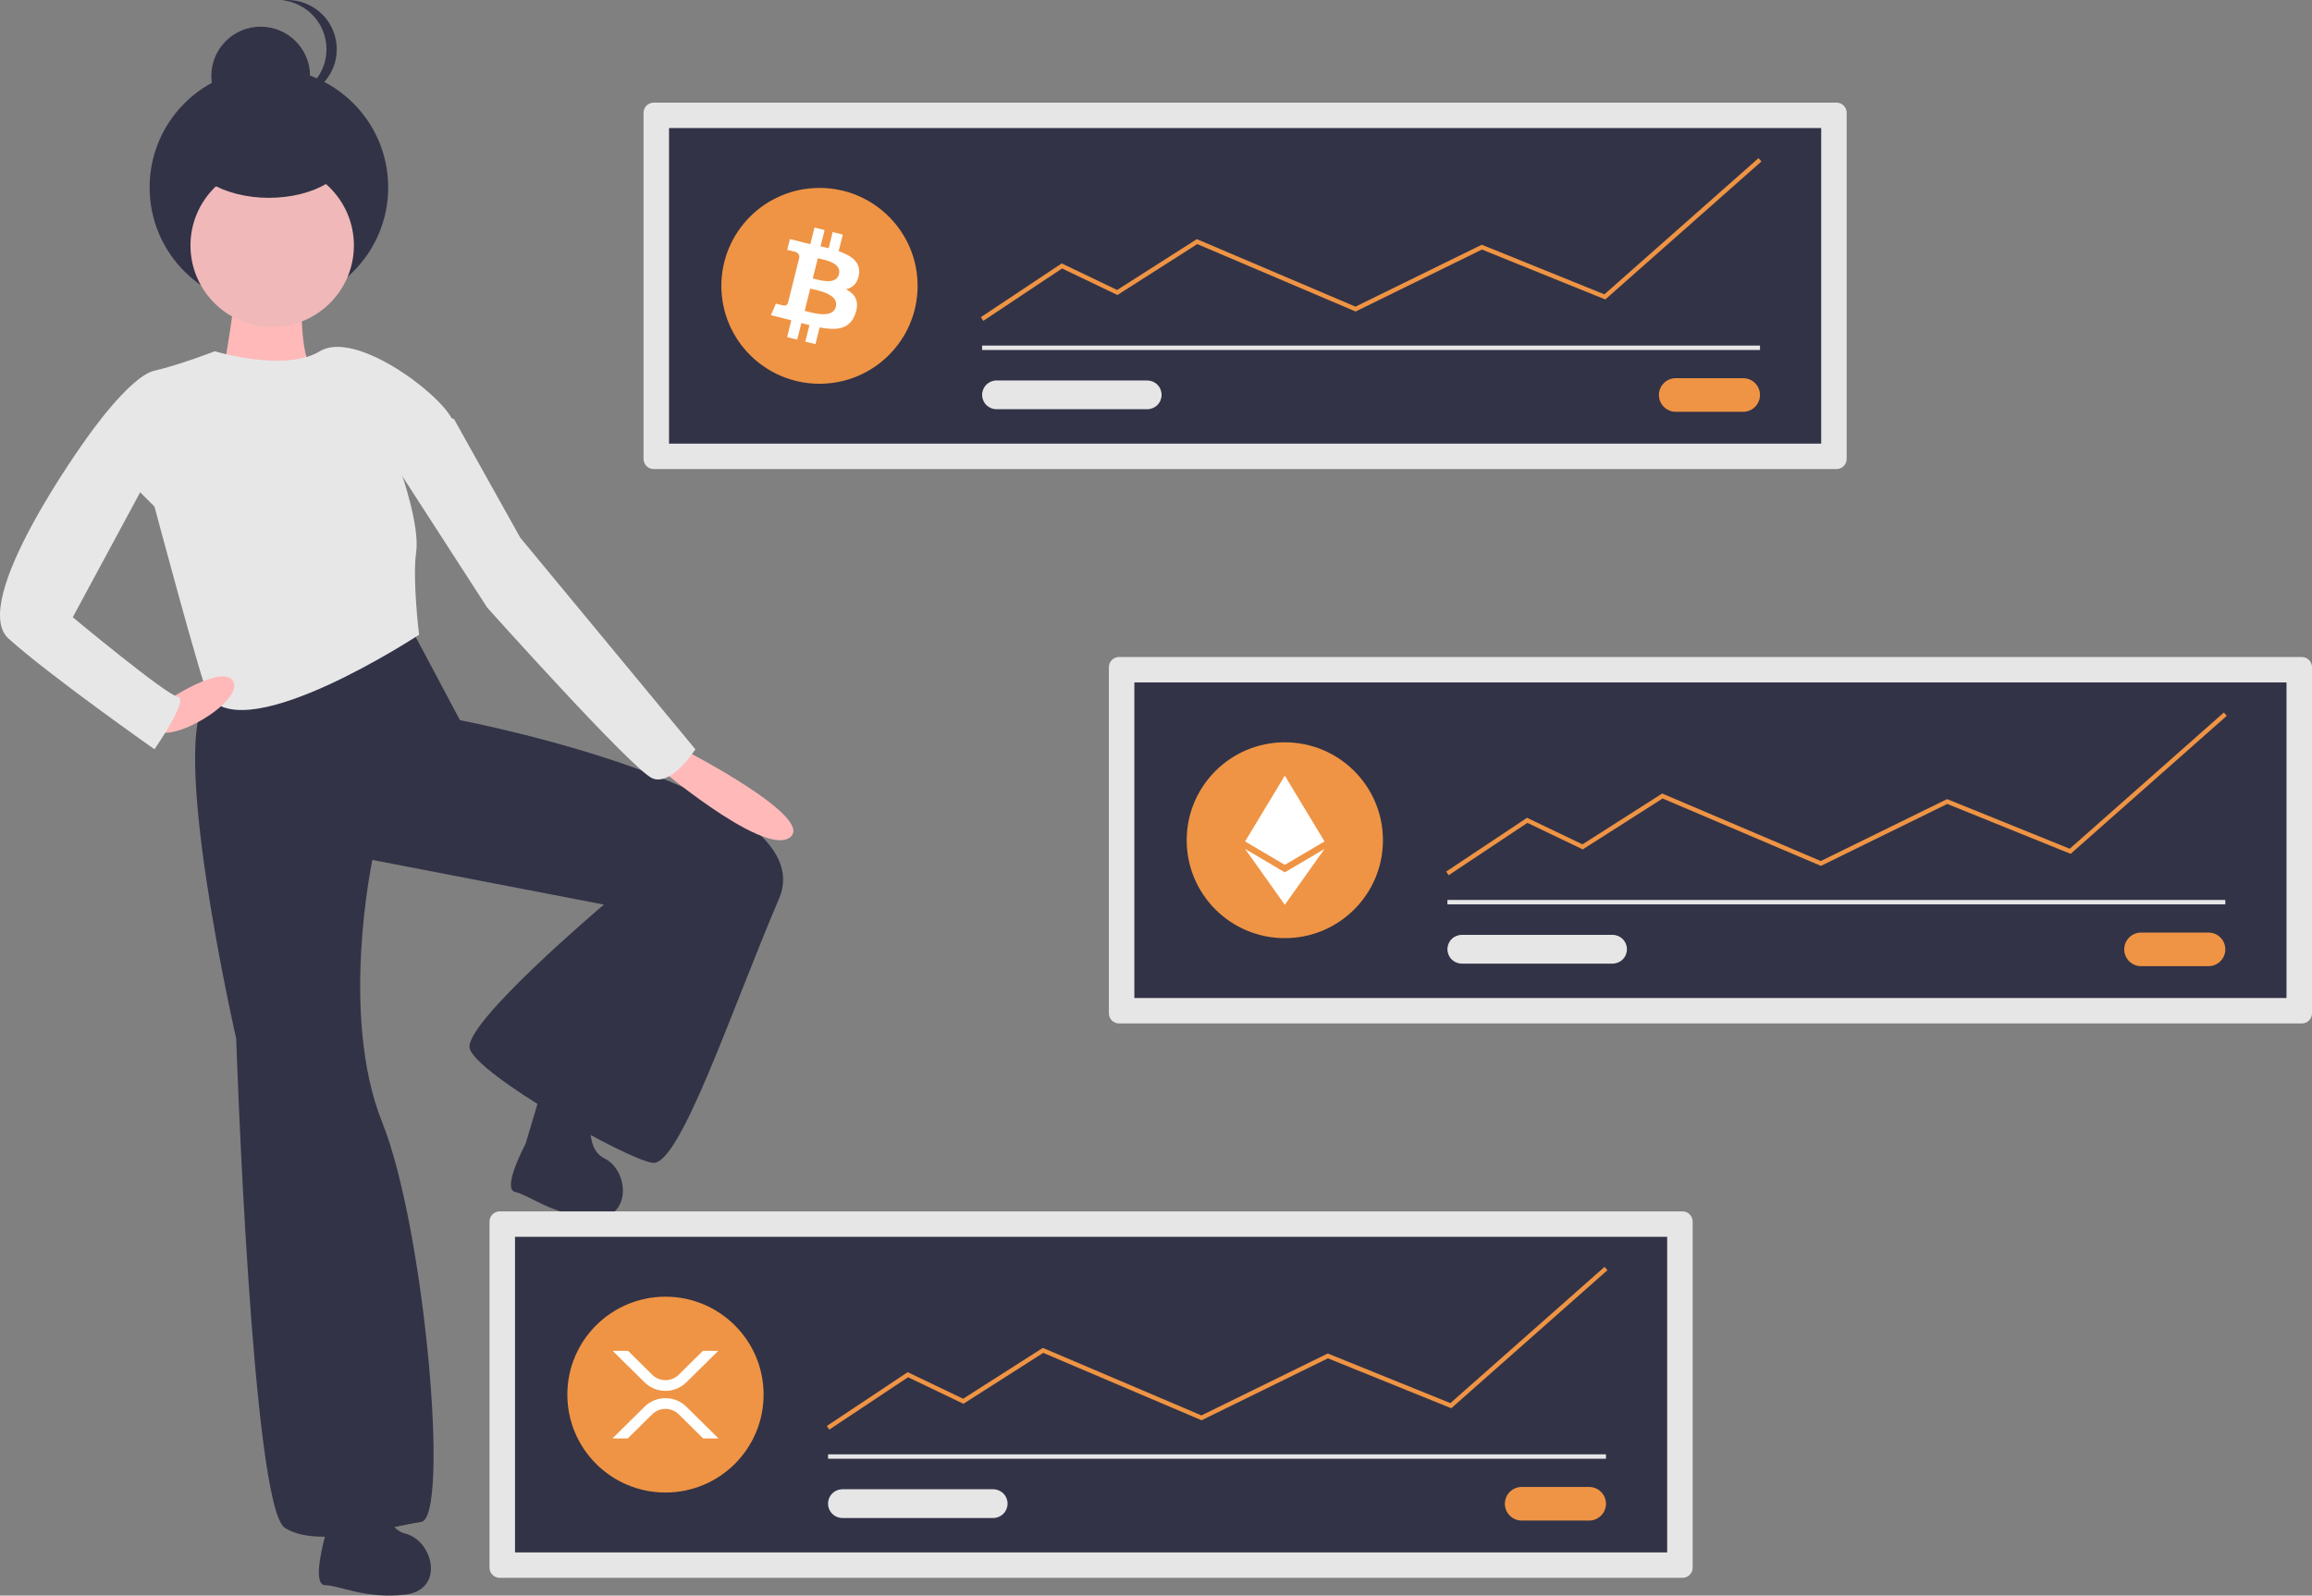 <svg width="623" height="430" viewBox="0 0 623 430" fill="none" xmlns="http://www.w3.org/2000/svg">
<rect x="0" y="0" width="623" height="430" fill="#808080" stroke="none"/>
<g clip-path="url(#clip0)">
<path d="M56.306 187.801C44.772 197.219 63.645 279.892 63.645 279.892C63.645 279.892 67.84 405.994 76.752 411.75C85.665 417.505 105.587 411.226 113.451 410.18C121.314 409.133 114.499 331.17 102.965 302.391C91.431 273.613 100.344 231.753 100.344 231.753L162.731 243.788C162.731 243.788 124.984 275.706 126.557 282.508C128.13 289.31 168.498 312.333 175.838 313.38C183.178 314.426 197.333 271.52 209.915 242.218C222.498 212.916 123.936 194.08 123.936 194.08L110.305 168.441C110.305 168.441 67.84 178.382 56.306 187.801Z" fill="#323347"/>
<path d="M87.618 413.921C87.618 413.921 83.813 427.21 87.618 427.21C91.422 427.21 98.397 431.007 109.176 429.742C119.955 428.476 116.784 415.187 109.176 413.288C101.567 411.39 103.469 396.202 103.469 396.202C100.933 391.139 88.886 397.467 88.886 397.467L87.618 413.921Z" fill="#323347"/>
<path d="M141.628 308.243C141.628 308.243 135.102 320.433 138.82 321.234C142.539 322.034 148.555 327.214 159.359 328.245C170.163 329.277 169.872 315.619 162.835 312.162C155.799 308.705 160.867 294.259 160.867 294.259C159.458 288.776 146.344 292.427 146.344 292.427L141.628 308.243Z" fill="#323347"/>
<path d="M63.383 74.518C64.432 76.611 59.713 102.773 59.713 102.773L63.908 110.099C63.908 110.099 88.024 100.68 84.354 99.111C80.684 97.541 81.208 78.181 81.208 78.181C81.208 78.181 62.335 72.425 63.383 74.518Z" fill="#FFB9B9"/>
<path d="M72.46 82.582C90.213 82.582 104.605 68.219 104.605 50.5C104.605 32.782 90.213 18.418 72.46 18.418C54.707 18.418 40.316 32.782 40.316 50.5C40.316 68.219 54.707 82.582 72.46 82.582Z" fill="#323347"/>
<path d="M70.243 33.742C77.59 33.742 83.545 27.798 83.545 20.466C83.545 13.134 77.59 7.191 70.243 7.191C62.897 7.191 56.942 13.134 56.942 20.466C56.942 27.798 62.897 33.742 70.243 33.742Z" fill="#323347"/>
<path d="M76.063 26.479C76.523 26.527 76.986 26.551 77.448 26.551C79.195 26.551 80.925 26.207 82.538 25.54C84.152 24.873 85.618 23.895 86.854 22.663C88.089 21.43 89.069 19.966 89.737 18.356C90.406 16.745 90.749 15.019 90.749 13.275C90.749 11.532 90.406 9.806 89.737 8.195C89.069 6.584 88.089 5.121 86.854 3.888C85.618 2.656 84.152 1.678 82.538 1.011C80.925 0.343 79.195 -5.19559e-08 77.448 0C76.986 0 76.523 0.024 76.063 0.072C79.333 0.414 82.36 1.952 84.56 4.39C86.761 6.829 87.978 9.994 87.978 13.275C87.978 16.557 86.761 19.722 84.56 22.16C82.36 24.599 79.333 26.137 76.063 26.479Z" fill="#323347"/>
<path d="M73.344 88.123C85.505 88.123 95.363 78.283 95.363 66.146C95.363 54.009 85.505 44.17 73.344 44.17C61.184 44.17 51.325 54.009 51.325 66.146C51.325 78.283 61.184 88.123 73.344 88.123Z" fill="#F0B8B8"/>
<path d="M41.626 99.895C34.811 101.465 23.277 118.209 23.277 118.209L41.626 136.523C41.626 136.523 54.733 185.708 56.306 187.801C66.61 201.513 112.926 171.057 112.926 171.057C112.926 171.057 111.091 156.144 112.14 148.819C113.148 141.774 108.208 127.628 108.208 127.628C108.208 127.628 125.509 120.302 121.839 112.977C118.169 105.651 95.626 88.907 86.189 94.663C76.752 100.419 57.879 94.663 57.879 94.663C57.879 94.663 48.442 98.326 41.626 99.895Z" fill="#E8E7E8"/>
<path d="M175.576 205.329C175.576 205.329 205.459 230.969 212.799 225.736C220.138 220.504 184.488 202.19 184.488 202.19L175.576 205.329Z" fill="#FFB9B9"/>
<path d="M41.364 196.434C45.558 201.144 65.48 189.109 62.926 183.764C60.372 178.42 44.51 189.109 44.51 189.109C44.51 189.109 37.17 191.725 41.364 196.434Z" fill="#FFB9B9"/>
<path d="M41.626 125.534L19.607 166.348C19.607 166.348 44.772 187.277 47.917 187.801C51.063 188.324 41.626 201.928 41.626 201.928C41.626 201.928 13.316 182.045 2.306 172.103C-8.703 162.162 23.277 118.209 23.277 118.209L32.714 112.453L41.626 125.534Z" fill="#E8E7E8"/>
<path d="M105.587 123.965L131.276 163.731C131.276 163.731 170.595 207.684 175.838 209.777C181.081 211.87 187.372 201.928 187.372 201.928L140.188 144.895L122.363 112.977L115.548 110.36L105.587 123.965Z" fill="#E8E7E8"/>
<path d="M72.46 53.311C84.704 53.311 94.629 47.367 94.629 40.035C94.629 32.704 84.704 26.76 72.46 26.76C60.217 26.76 50.292 32.704 50.292 40.035C50.292 47.367 60.217 53.311 72.46 53.311Z" fill="#323347"/>
<path d="M134.651 326.467C133.924 326.468 133.228 326.756 132.714 327.269C132.2 327.781 131.911 328.477 131.91 329.202V422.49C131.911 423.215 132.2 423.911 132.714 424.423C133.228 424.936 133.924 425.224 134.651 425.225H453.368C454.094 425.224 454.791 424.936 455.304 424.423C455.818 423.91 456.107 423.215 456.108 422.49V329.202C456.107 328.477 455.818 327.781 455.304 327.269C454.791 326.756 454.094 326.467 453.368 326.467L134.651 326.467Z" fill="#E6E6E6"/>
<path d="M138.778 418.371H449.24V333.321H138.778V418.371Z" fill="#323347"/>
<path d="M410.052 400.727C409.456 400.726 408.865 400.843 408.313 401.07C407.762 401.298 407.261 401.631 406.839 402.052C406.417 402.473 406.082 402.973 405.853 403.523C405.625 404.073 405.507 404.662 405.507 405.258C405.507 405.853 405.625 406.443 405.853 406.993C406.082 407.543 406.417 408.043 406.839 408.463C407.261 408.884 407.762 409.218 408.313 409.445C408.865 409.672 409.456 409.789 410.052 409.788H428.21C429.414 409.788 430.569 409.311 431.42 408.461C432.272 407.612 432.75 406.459 432.75 405.258C432.75 404.056 432.272 402.904 431.42 402.054C430.569 401.204 429.414 400.727 428.21 400.727H410.052Z" fill="#EF9444"/>
<path d="M432.75 391.939H223.136V393.131H432.75V391.939Z" fill="#E6E6E6"/>
<path d="M179.32 402.235C193.923 402.235 205.76 390.42 205.76 375.846C205.76 361.272 193.923 349.457 179.32 349.457C164.717 349.457 152.879 361.272 152.879 375.846C152.879 390.42 164.717 402.235 179.32 402.235Z" fill="#EF9444"/>
<path d="M223.467 385.283L222.805 384.291L244.587 369.797L259.523 376.953L281.008 363.254L323.745 381.449L357.779 364.763L390.828 378.135L432.354 341.426L433.146 342.319L391.065 379.518L357.826 366.068L323.78 382.76L281.119 364.597L259.606 378.315L244.683 371.167L223.467 385.283Z" fill="#EF9444"/>
<path d="M227.018 401.35C226.508 401.35 226.002 401.449 225.531 401.644C225.059 401.838 224.631 402.123 224.27 402.483C223.909 402.843 223.622 403.27 223.427 403.741C223.232 404.211 223.131 404.715 223.131 405.224C223.131 405.734 223.232 406.238 223.427 406.708C223.622 407.179 223.909 407.606 224.27 407.966C224.631 408.325 225.059 408.611 225.531 408.805C226.002 409 226.508 409.099 227.018 409.099H267.627C268.655 409.097 269.641 408.689 270.368 407.962C271.095 407.236 271.503 406.251 271.503 405.224C271.503 404.198 271.095 403.213 270.368 402.487C269.641 401.76 268.655 401.352 267.627 401.35H227.018Z" fill="#E6E6E6"/>
<path d="M189.418 364.04H193.55L184.953 372.531C183.451 374.009 181.427 374.837 179.319 374.837C177.21 374.837 175.186 374.009 173.684 372.531L165.089 364.04H169.22L175.751 370.491C176.702 371.426 177.984 371.951 179.319 371.951C180.655 371.951 181.937 371.426 182.888 370.491L189.418 364.04ZM169.168 387.652H165.036L173.686 379.108C175.187 377.631 177.211 376.803 179.32 376.803C181.429 376.803 183.453 377.631 184.954 379.108L193.604 387.652H189.472L182.888 381.149C181.937 380.213 180.655 379.689 179.319 379.689C177.984 379.689 176.702 380.213 175.751 381.149L169.168 387.652Z" fill="white"/>
<path d="M176.153 27.655C175.427 27.656 174.73 27.945 174.216 28.457C173.703 28.97 173.414 29.665 173.413 30.39V123.679C173.414 124.404 173.703 125.099 174.216 125.612C174.73 126.125 175.427 126.413 176.153 126.414H494.87C495.596 126.413 496.293 126.125 496.807 125.612C497.32 125.099 497.609 124.404 497.61 123.679V30.39C497.609 29.665 497.32 28.97 496.807 28.457C496.293 27.945 495.596 27.656 494.87 27.655L176.153 27.655Z" fill="#E6E6E6"/>
<path d="M180.28 119.56H490.743V34.51H180.28V119.56Z" fill="#323347"/>
<path d="M451.555 101.916C450.351 101.916 449.196 102.393 448.345 103.243C447.493 104.092 447.015 105.245 447.015 106.447C447.015 107.648 447.493 108.801 448.345 109.65C449.196 110.5 450.351 110.977 451.555 110.977H469.713C470.917 110.977 472.071 110.5 472.923 109.65C473.774 108.801 474.252 107.648 474.252 106.447C474.252 105.245 473.774 104.092 472.923 103.243C472.071 102.393 470.917 101.916 469.713 101.916H451.555Z" fill="#EF9444"/>
<path d="M474.252 93.128H264.638V94.32H474.252V93.128Z" fill="#E6E6E6"/>
<path d="M220.822 103.424C235.425 103.424 247.263 91.609 247.263 77.035C247.263 62.46 235.425 50.646 220.822 50.646C206.22 50.646 194.382 62.46 194.382 77.035C194.382 91.609 206.22 103.424 220.822 103.424Z" fill="#EF9444"/>
<path d="M264.969 86.471L264.307 85.479L286.089 70.986L301.025 78.142L322.51 64.442L322.8 64.566L365.248 82.638L399.281 65.952L432.33 79.324L473.856 42.614L474.648 43.507L432.568 80.706L399.328 67.257L365.283 83.949L322.622 65.786L301.108 79.504L286.185 72.354L264.969 86.471Z" fill="#EF9444"/>
<path d="M268.52 102.539C267.491 102.54 266.505 102.949 265.778 103.676C265.051 104.402 264.643 105.387 264.643 106.413C264.643 107.44 265.051 108.425 265.778 109.151C266.505 109.877 267.491 110.286 268.52 110.287H309.129C310.159 110.287 311.146 109.879 311.874 109.153C312.602 108.426 313.011 107.441 313.011 106.413C313.011 105.386 312.602 104.4 311.874 103.674C311.146 102.947 310.159 102.539 309.129 102.539H268.52Z" fill="#E6E6E6"/>
<path d="M231.461 73.955C231.955 70.652 229.436 68.877 225.991 67.693L227.108 63.219L224.379 62.541L223.291 66.896C222.575 66.718 221.838 66.55 221.106 66.383L222.202 61.999L219.475 61.32L218.357 65.792C217.763 65.657 217.181 65.524 216.615 65.383L216.618 65.369L212.856 64.432L212.13 67.34C212.13 67.34 214.154 67.803 214.111 67.832C214.489 67.877 214.834 68.068 215.071 68.364C215.309 68.66 215.421 69.038 215.383 69.415L214.11 74.511C214.206 74.535 214.301 74.566 214.393 74.602L214.106 74.531L212.321 81.67C212.282 81.794 212.218 81.91 212.134 82.01C212.05 82.11 211.947 82.193 211.83 82.253C211.714 82.313 211.587 82.349 211.457 82.36C211.327 82.371 211.195 82.356 211.071 82.317C211.098 82.356 209.088 81.823 209.088 81.823L207.733 84.94L211.284 85.824C211.945 85.989 212.592 86.162 213.229 86.325L212.099 90.85L214.825 91.529L215.944 87.052C216.687 87.254 217.41 87.44 218.117 87.615L217.003 92.071L219.731 92.749L220.86 88.233C225.512 89.112 229.011 88.758 230.482 84.559C231.669 81.177 230.424 79.227 227.976 77.954C229.759 77.542 231.102 76.372 231.46 73.955L231.461 73.955ZM225.226 82.679C224.382 86.06 218.679 84.233 216.829 83.774L218.327 77.78C220.176 78.24 226.106 79.152 225.227 82.679H225.226ZM226.069 73.906C225.3 76.982 220.552 75.419 219.011 75.036L220.37 69.599C221.911 69.982 226.871 70.697 226.069 73.906Z" fill="white"/>
<path d="M301.543 177.061C300.816 177.062 300.12 177.35 299.606 177.863C299.092 178.376 298.803 179.071 298.802 179.796V273.084C298.803 273.81 299.092 274.505 299.606 275.018C300.12 275.53 300.816 275.819 301.543 275.82H620.259C620.986 275.819 621.683 275.53 622.196 275.018C622.71 274.505 622.999 273.81 623 273.084V179.796C622.999 179.071 622.71 178.376 622.196 177.863C621.683 177.35 620.986 177.062 620.259 177.061L301.543 177.061Z" fill="#E6E6E6"/>
<path d="M305.67 268.965H616.132V183.915H305.67V268.965Z" fill="#323347"/>
<path d="M576.944 251.321C575.74 251.321 574.586 251.799 573.734 252.648C572.883 253.498 572.405 254.651 572.405 255.852C572.405 257.054 572.883 258.206 573.734 259.056C574.586 259.905 575.74 260.383 576.944 260.383H595.102C596.306 260.383 597.461 259.905 598.312 259.056C599.164 258.206 599.642 257.054 599.642 255.852C599.642 254.651 599.164 253.498 598.312 252.648C597.461 251.799 596.306 251.321 595.102 251.321H576.944Z" fill="#EF9444"/>
<path d="M599.642 242.533H390.028V243.725H599.642V242.533Z" fill="#E6E6E6"/>
<path d="M346.212 252.829C360.815 252.829 372.652 241.015 372.652 226.44C372.652 211.866 360.815 200.051 346.212 200.051C331.609 200.051 319.771 211.866 319.771 226.44C319.771 241.015 331.609 252.829 346.212 252.829Z" fill="#EF9444"/>
<path d="M390.359 235.877L389.696 234.885L411.478 220.392L426.415 227.548L447.899 213.848L448.19 213.971L490.637 232.044L524.671 215.358L557.72 228.729L599.246 192.02L600.038 192.913L557.958 230.112L524.718 216.663L490.672 233.354L448.012 215.192L426.498 228.91L411.575 221.761L390.359 235.877Z" fill="#EF9444"/>
<path d="M393.91 251.945C392.88 251.945 391.893 252.353 391.165 253.079C390.437 253.806 390.028 254.791 390.028 255.819C390.028 256.846 390.437 257.832 391.165 258.558C391.893 259.285 392.88 259.693 393.91 259.693H434.519C435.548 259.693 436.536 259.285 437.263 258.558C437.991 257.832 438.4 256.846 438.4 255.819C438.4 254.791 437.991 253.806 437.263 253.079C436.536 252.353 435.548 251.945 434.519 251.945H393.91Z" fill="#E6E6E6"/>
<path d="M346.209 243.832L356.913 228.788L346.209 235.095L335.512 228.788L346.208 243.832H346.209Z" fill="white"/>
<path d="M346.208 233.074H346.209L356.906 226.763L346.209 209.048H346.208L335.512 226.763L346.208 233.074Z" fill="white"/>
</g>
<defs>
<clipPath id="clip0">
<rect width="623" height="430" fill="white"/>
</clipPath>
</defs>
</svg>

